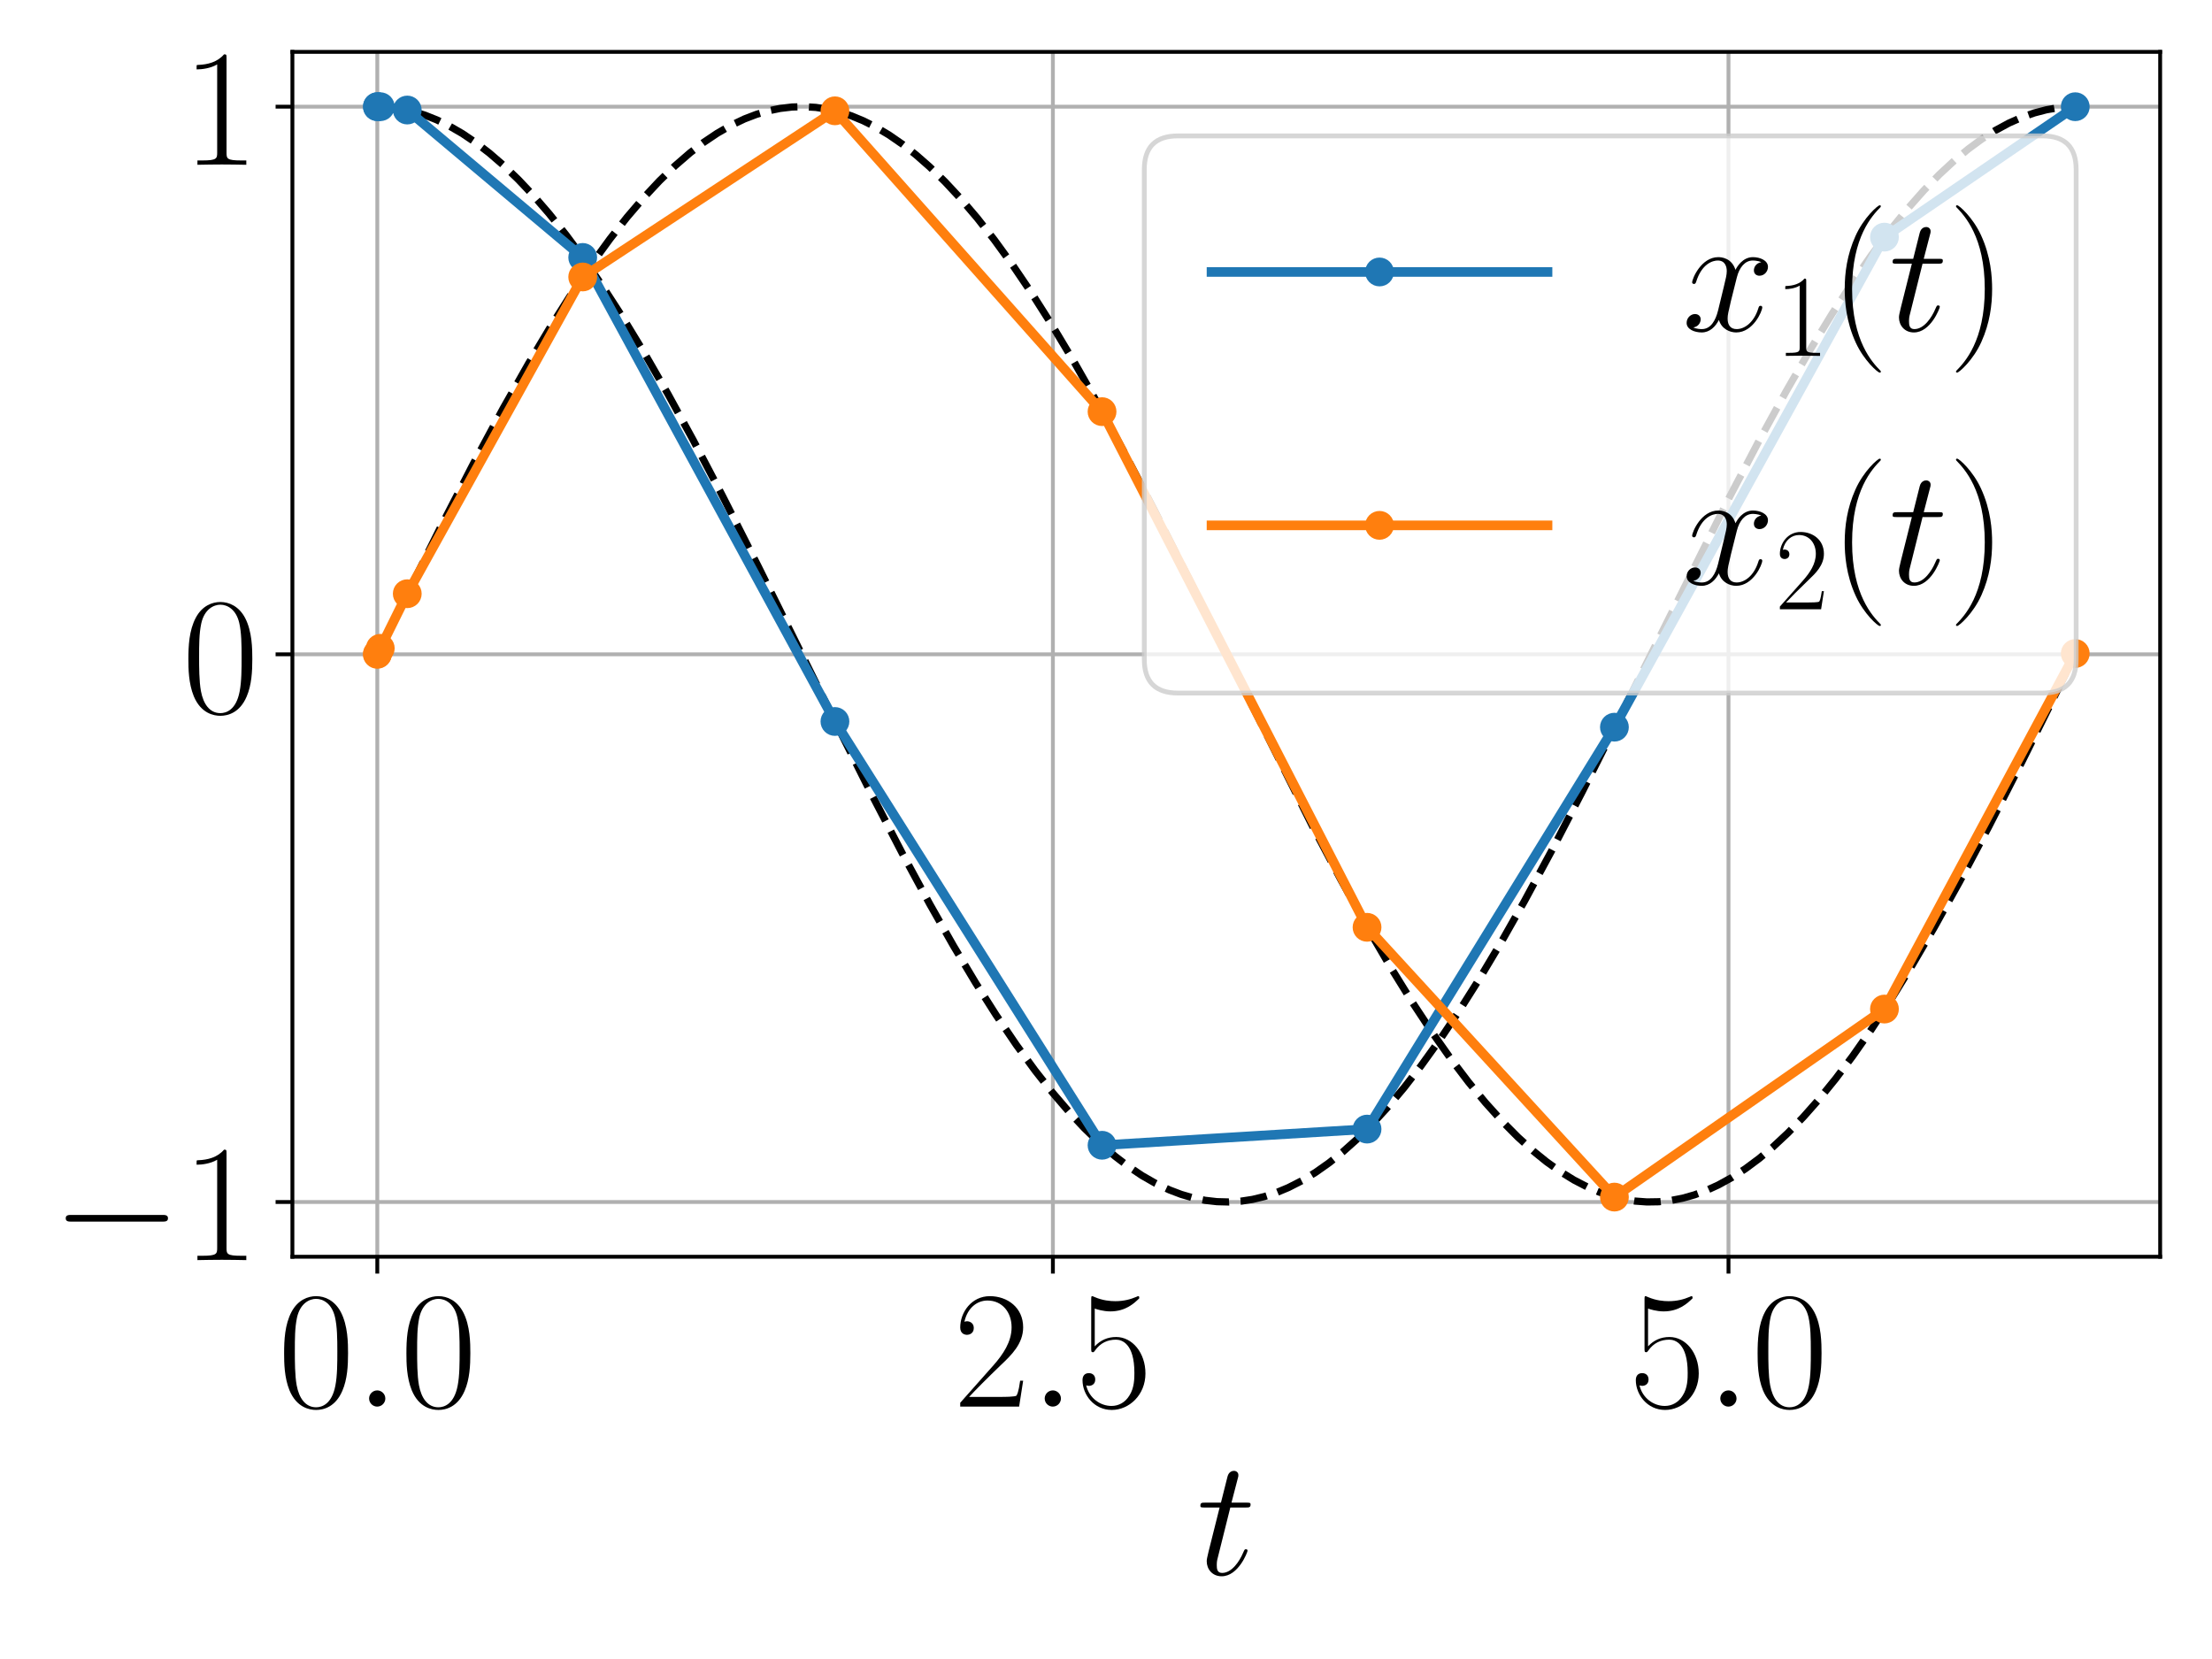 <?xml version="1.0" encoding="utf-8" standalone="no"?>
<!DOCTYPE svg PUBLIC "-//W3C//DTD SVG 1.1//EN"
  "http://www.w3.org/Graphics/SVG/1.1/DTD/svg11.dtd">
<!-- Created with matplotlib (https://matplotlib.org/) -->
<svg height="345.6pt" version="1.1" viewBox="0 0 460.8 345.6" width="460.8pt" xmlns="http://www.w3.org/2000/svg" xmlns:xlink="http://www.w3.org/1999/xlink">
 <defs>
  <style type="text/css">*{stroke-linecap:butt;stroke-linejoin:round;}</style>
 </defs>
 <g id="figure_1">
  <g id="patch_1">
   <path d="M 0 345.6 
L 460.8 345.6 
L 460.8 0 
L 0 0 
z
" style="fill:#ffffff;"/>
  </g>
  <g id="axes_1">
   <g id="patch_2">
    <path d="M 60.912 261.806 
L 450 261.806 
L 450 10.811 
L 60.912 10.811 
z
" style="fill:#ffffff;"/>
   </g>
   <g id="matplotlib.axis_1">
    <g id="xtick_1">
     <g id="line2d_1">
      <path clip-path="url(#pca90278ff3)" d="M 78.598 261.806 
L 78.598 10.811 
" style="fill:none;stroke:#b0b0b0;stroke-linecap:square;stroke-width:0.8;"/>
     </g>
     <g id="line2d_2">
      <defs>
       <path d="M 0 0 
L 0 3.5 
" id="m788db0af6d" style="stroke:#000000;stroke-width:0.8;"/>
      </defs>
      <g>
       <use style="stroke:#000000;stroke-width:0.8;" x="78.598" xlink:href="#m788db0af6d" y="261.806"/>
      </g>
     </g>
     <g id="text_1">
      <!-- $\mathdefault{0.0}$ -->
      <g transform="translate(57.864 293.021)scale(0.35 -0.35)">
       <defs>
        <path d="M 42 31.844 
C 42 37.969 41.906 48.422 37.703 56.453 
C 34 63.484 28.094 66 22.906 66 
C 18.094 66 12 63.781 8.203 56.562 
C 4.203 49.016 3.797 39.672 3.797 31.844 
C 3.797 26.109 3.906 17.375 7 9.734 
C 11.297 -0.609 19 -2 22.906 -2 
C 27.5 -2 34.5 -0.109 38.594 9.438 
C 41.594 16.375 42 24.5 42 31.844 
z
M 22.906 -0.406 
C 16.5 -0.406 12.703 5.125 11.297 12.75 
C 10.203 18.688 10.203 27.328 10.203 32.953 
C 10.203 40.688 10.203 47.109 11.5 53.234 
C 13.406 61.781 19 64.391 22.906 64.391 
C 27 64.391 32.297 61.672 34.203 53.438 
C 35.5 47.719 35.594 40.984 35.594 32.953 
C 35.594 26.422 35.594 18.375 34.406 12.453 
C 32.297 1.5 26.406 -0.406 22.906 -0.406 
z
" id="CMR17-48"/>
        <path d="M 18.406 4.797 
C 18.406 7.688 16 9.688 13.594 9.688 
C 10.703 9.688 8.703 7.297 8.703 4.891 
C 8.703 2 11.094 0 13.5 0 
C 16.406 0 18.406 2.391 18.406 4.797 
z
" id="CMMI12-58"/>
       </defs>
       <use transform="scale(0.996)" xlink:href="#CMR17-48"/>
       <use transform="translate(45.69 0)scale(0.996)" xlink:href="#CMMI12-58"/>
       <use transform="translate(72.788 0)scale(0.996)" xlink:href="#CMR17-48"/>
      </g>
     </g>
    </g>
    <g id="xtick_2">
     <g id="line2d_3">
      <path clip-path="url(#pca90278ff3)" d="M 219.337 261.806 
L 219.337 10.811 
" style="fill:none;stroke:#b0b0b0;stroke-linecap:square;stroke-width:0.8;"/>
     </g>
     <g id="line2d_4">
      <g>
       <use style="stroke:#000000;stroke-width:0.8;" x="219.337" xlink:href="#m788db0af6d" y="261.806"/>
      </g>
     </g>
     <g id="text_2">
      <!-- $\mathdefault{2.5}$ -->
      <g transform="translate(198.604 293.021)scale(0.35 -0.35)">
       <defs>
        <path d="M 41.703 15.469 
L 39.906 15.469 
C 38.906 8.391 38.094 7.188 37.703 6.594 
C 37.203 5.797 30 5.797 28.594 5.797 
L 9.406 5.797 
C 13 9.688 20 16.766 28.5 24.938 
C 34.594 30.719 41.703 37.5 41.703 47.391 
C 41.703 59.188 32.297 66 21.797 66 
C 10.797 66 4.094 56.297 4.094 47.297 
C 4.094 43.391 7 42.891 8.203 42.891 
C 9.203 42.891 12.203 43.484 12.203 46.984 
C 12.203 50.094 9.594 51 8.203 51 
C 7.594 51 7 50.891 6.594 50.688 
C 8.5 59.188 14.297 63.391 20.406 63.391 
C 29.094 63.391 34.797 56.5 34.797 47.391 
C 34.797 38.703 29.703 31.219 24 24.734 
L 4.094 2.297 
L 4.094 0 
L 39.297 0 
z
" id="CMR17-50"/>
        <path d="M 11.406 58.594 
C 12.406 58.188 16.5 56.891 20.703 56.891 
C 30 56.891 35.094 61.891 38 64.688 
C 38 65.484 38 66 37.406 66 
C 37.297 66 37.094 66 36.297 65.594 
C 32.797 64.094 28.703 63 23.703 63 
C 20.703 63 16.203 63.359 11.297 65.484 
C 10.203 66 10 66 9.906 66 
C 9.406 66 9.297 65.891 9.297 63.906 
L 9.297 34.859 
C 9.297 33.016 9.297 32.5 10.297 32.5 
C 10.797 32.5 11 32.703 11.5 33.422 
C 14.703 38.047 19.094 40 24.094 40 
C 27.594 40 35.094 37.734 35.094 20.203 
C 35.094 16.984 35.094 11.188 32.094 6.594 
C 29.594 2.484 25.703 0.391 21.406 0.391 
C 14.797 0.391 8.094 4.984 6.297 12.688 
C 6.703 12.594 7.5 12.391 7.906 12.391 
C 9.203 12.391 11.703 13.094 11.703 16.188 
C 11.703 18.891 9.797 20 7.906 20 
C 5.594 20 4.094 18.594 4.094 15.797 
C 4.094 7.094 11 -2 21.594 -2 
C 31.906 -2 41.703 6.891 41.703 19.797 
C 41.703 32.094 33.906 41.594 24.203 41.594 
C 19.094 41.594 14.797 39.688 11.406 36 
z
" id="CMR17-53"/>
       </defs>
       <use transform="scale(0.996)" xlink:href="#CMR17-50"/>
       <use transform="translate(45.69 0)scale(0.996)" xlink:href="#CMMI12-58"/>
       <use transform="translate(72.788 0)scale(0.996)" xlink:href="#CMR17-53"/>
      </g>
     </g>
    </g>
    <g id="xtick_3">
     <g id="line2d_5">
      <path clip-path="url(#pca90278ff3)" d="M 360.076 261.806 
L 360.076 10.811 
" style="fill:none;stroke:#b0b0b0;stroke-linecap:square;stroke-width:0.8;"/>
     </g>
     <g id="line2d_6">
      <g>
       <use style="stroke:#000000;stroke-width:0.8;" x="360.076" xlink:href="#m788db0af6d" y="261.806"/>
      </g>
     </g>
     <g id="text_3">
      <!-- $\mathdefault{5.0}$ -->
      <g transform="translate(339.343 293.021)scale(0.35 -0.35)">
       <use transform="scale(0.996)" xlink:href="#CMR17-53"/>
       <use transform="translate(45.69 0)scale(0.996)" xlink:href="#CMMI12-58"/>
       <use transform="translate(72.788 0)scale(0.996)" xlink:href="#CMR17-48"/>
      </g>
     </g>
    </g>
    <g id="text_4">
     <!-- $t$ -->
     <g transform="translate(249.292 328.018)scale(0.35 -0.35)">
      <defs>
       <path d="M 20.094 40.094 
L 29.297 40.094 
C 31.203 40.094 32.203 40.094 32.203 41.891 
C 32.203 43 31.594 43 29.594 43 
L 20.797 43 
L 24.5 57.25 
C 24.906 58.625 24.906 58.812 24.906 59.5 
C 24.906 61.094 23.594 62 22.297 62 
C 21.5 62 19.203 61.688 18.406 58.531 
L 14.5 43 
L 5.094 43 
C 3.094 43 2.203 43 2.203 41.094 
C 2.203 40.094 2.906 40.094 4.797 40.094 
L 13.703 40.094 
L 7.094 13.766 
C 6.297 10.266 6 9.266 6 7.969 
C 6 3.281 9.297 -1 14.906 -1 
C 25 -1 30.406 13.562 30.406 14.266 
C 30.406 14.859 30 15.156 29.406 15.156 
C 29.203 15.156 28.797 15.156 28.594 14.75 
C 28.5 14.656 28.406 14.562 27.703 12.969 
C 25.594 7.969 21 1 15.203 1 
C 12.203 1 12 3.484 12 5.688 
C 12 5.781 12 7.672 12.297 8.875 
z
" id="CMMI12-116"/>
      </defs>
      <use transform="scale(0.996)" xlink:href="#CMMI12-116"/>
     </g>
    </g>
   </g>
   <g id="matplotlib.axis_2">
    <g id="ytick_1">
     <g id="line2d_7">
      <path clip-path="url(#pca90278ff3)" d="M 60.912 250.397 
L 450 250.397 
" style="fill:none;stroke:#b0b0b0;stroke-linecap:square;stroke-width:0.8;"/>
     </g>
     <g id="line2d_8">
      <defs>
       <path d="M 0 0 
L -3.5 0 
" id="m731bb10d5b" style="stroke:#000000;stroke-width:0.8;"/>
      </defs>
      <g>
       <use style="stroke:#000000;stroke-width:0.8;" x="60.912" xlink:href="#m731bb10d5b" y="250.397"/>
      </g>
     </g>
     <g id="text_5">
      <!-- $\mathdefault{−1}$ -->
      <g transform="translate(10.8 262.504)scale(0.35 -0.35)">
       <defs>
        <path d="M 65.906 23 
C 67.594 23 69.406 23 69.406 25 
C 69.406 27 67.594 27 65.906 27 
L 11.797 27 
C 10.094 27 8.297 27 8.297 25 
C 8.297 23 10.094 23 11.797 23 
z
" id="CMSY10-0"/>
        <path d="M 26.594 63.797 
C 26.594 65.891 26.5 66 25.094 66 
C 21.203 61.359 15.297 59.891 9.703 59.688 
C 9.406 59.688 8.906 59.688 8.797 59.5 
C 8.703 59.297 8.703 59.094 8.703 57 
C 11.797 57 17 57.594 21 59.984 
L 21 7.297 
C 21 3.797 20.797 2.594 12.203 2.594 
L 9.203 2.594 
L 9.203 0 
C 14 0.094 19 0.188 23.797 0.188 
C 28.594 0.188 33.594 0.094 38.406 0 
L 38.406 2.594 
L 35.406 2.594 
C 26.797 2.594 26.594 3.688 26.594 7.297 
z
" id="CMR17-49"/>
       </defs>
       <use transform="scale(0.996)" xlink:href="#CMSY10-0"/>
       <use transform="translate(77.487 0)scale(0.996)" xlink:href="#CMR17-49"/>
      </g>
     </g>
    </g>
    <g id="ytick_2">
     <g id="line2d_9">
      <path clip-path="url(#pca90278ff3)" d="M 60.912 136.309 
L 450 136.309 
" style="fill:none;stroke:#b0b0b0;stroke-linecap:square;stroke-width:0.8;"/>
     </g>
     <g id="line2d_10">
      <g>
       <use style="stroke:#000000;stroke-width:0.8;" x="60.912" xlink:href="#m731bb10d5b" y="136.309"/>
      </g>
     </g>
     <g id="text_6">
      <!-- $\mathdefault{0}$ -->
      <g transform="translate(37.921 148.416)scale(0.35 -0.35)">
       <use transform="scale(0.996)" xlink:href="#CMR17-48"/>
      </g>
     </g>
    </g>
    <g id="ytick_3">
     <g id="line2d_11">
      <path clip-path="url(#pca90278ff3)" d="M 60.912 22.22 
L 450 22.22 
" style="fill:none;stroke:#b0b0b0;stroke-linecap:square;stroke-width:0.8;"/>
     </g>
     <g id="line2d_12">
      <g>
       <use style="stroke:#000000;stroke-width:0.8;" x="60.912" xlink:href="#m731bb10d5b" y="22.22"/>
      </g>
     </g>
     <g id="text_7">
      <!-- $\mathdefault{1}$ -->
      <g transform="translate(37.921 34.328)scale(0.35 -0.35)">
       <use transform="scale(0.996)" xlink:href="#CMR17-49"/>
      </g>
     </g>
    </g>
   </g>
   <g id="line2d_13">
    <path clip-path="url(#pca90278ff3)" d="M 78.598 22.22 
L 81.077 22.331 
L 83.555 22.662 
L 86.034 23.214 
L 88.512 23.985 
L 90.991 24.973 
L 93.469 26.178 
L 96.302 27.815 
L 99.134 29.727 
L 101.967 31.909 
L 104.799 34.355 
L 107.986 37.416 
L 111.173 40.792 
L 114.359 44.475 
L 117.9 48.912 
L 121.441 53.694 
L 125.335 59.331 
L 129.584 65.899 
L 134.187 73.466 
L 139.144 82.083 
L 144.455 91.78 
L 150.474 103.244 
L 157.91 117.912 
L 171.01 144.374 
L 181.278 164.883 
L 188.006 177.847 
L 193.671 188.311 
L 198.628 197.04 
L 203.231 204.725 
L 207.48 211.414 
L 211.728 217.676 
L 215.623 223.01 
L 219.164 227.499 
L 222.705 231.628 
L 225.891 235.022 
L 229.078 238.1 
L 232.265 240.852 
L 235.097 243.017 
L 237.93 244.913 
L 240.762 246.533 
L 243.595 247.874 
L 246.073 248.816 
L 248.552 249.54 
L 251.03 250.045 
L 253.509 250.329 
L 255.987 250.392 
L 258.466 250.234 
L 260.944 249.855 
L 263.423 249.257 
L 265.901 248.439 
L 268.38 247.404 
L 271.212 245.958 
L 274.045 244.234 
L 276.877 242.237 
L 279.71 239.972 
L 282.543 237.444 
L 285.729 234.295 
L 288.916 230.832 
L 292.456 226.63 
L 295.997 222.07 
L 299.892 216.664 
L 303.787 210.873 
L 308.036 204.149 
L 312.638 196.431 
L 317.595 187.672 
L 323.261 177.178 
L 329.634 164.883 
L 337.777 148.662 
L 360.084 103.932 
L 366.457 91.78 
L 372.122 81.453 
L 377.079 72.869 
L 381.682 65.336 
L 385.931 58.803 
L 389.826 53.201 
L 393.721 47.996 
L 397.261 43.631 
L 400.802 39.632 
L 403.989 36.36 
L 407.175 33.408 
L 410.008 31.06 
L 412.84 28.978 
L 415.673 27.169 
L 418.505 25.635 
L 421.338 24.382 
L 423.817 23.518 
L 426.295 22.872 
L 428.773 22.446 
L 431.252 22.241 
L 432.314 22.22 
L 432.314 22.22 
" style="fill:none;stroke:#000000;stroke-dasharray:5.55,2.4;stroke-dashoffset:0;stroke-width:1.5;"/>
   </g>
   <g id="line2d_14">
    <path clip-path="url(#pca90278ff3)" d="M 78.598 136.309 
L 91.699 109.998 
L 98.78 96.278 
L 104.799 85.106 
L 110.11 75.729 
L 114.713 68.036 
L 118.962 61.338 
L 123.211 55.067 
L 127.106 49.724 
L 130.646 45.226 
L 134.187 41.088 
L 137.374 37.685 
L 140.56 34.598 
L 143.747 31.837 
L 146.58 29.663 
L 149.412 27.76 
L 152.245 26.131 
L 155.077 24.781 
L 157.556 23.831 
L 160.034 23.099 
L 162.513 22.587 
L 164.991 22.295 
L 167.47 22.224 
L 169.948 22.374 
L 172.427 22.745 
L 174.905 23.336 
L 177.384 24.145 
L 179.862 25.173 
L 182.341 26.415 
L 185.173 28.096 
L 188.006 30.051 
L 190.838 32.274 
L 193.671 34.761 
L 196.858 37.866 
L 200.044 41.286 
L 203.585 45.442 
L 207.126 49.958 
L 211.02 55.319 
L 214.915 61.068 
L 219.164 67.749 
L 223.767 75.426 
L 228.724 84.146 
L 234.035 93.937 
L 240.408 106.174 
L 248.198 121.639 
L 273.337 171.939 
L 279.356 183.302 
L 284.667 192.886 
L 289.624 201.379 
L 294.227 208.816 
L 298.476 215.251 
L 302.37 220.756 
L 305.911 225.411 
L 309.452 229.713 
L 312.993 233.646 
L 316.179 236.857 
L 319.366 239.746 
L 322.198 242.036 
L 325.031 244.058 
L 327.863 245.808 
L 330.696 247.28 
L 333.175 248.338 
L 335.653 249.179 
L 338.132 249.802 
L 340.61 250.204 
L 343.089 250.386 
L 345.567 250.346 
L 348.045 250.086 
L 350.524 249.605 
L 353.002 248.904 
L 355.481 247.985 
L 357.959 246.85 
L 360.792 245.291 
L 363.625 243.455 
L 366.457 241.349 
L 369.29 238.976 
L 372.476 235.997 
L 375.663 232.698 
L 378.85 229.091 
L 382.39 224.734 
L 385.931 220.029 
L 389.826 214.47 
L 394.075 207.981 
L 398.323 201.084 
L 402.926 193.197 
L 408.237 183.629 
L 414.257 172.28 
L 421.338 158.412 
L 431.606 137.744 
L 432.314 136.309 
L 432.314 136.309 
" style="fill:none;stroke:#000000;stroke-dasharray:5.55,2.4;stroke-dashoffset:0;stroke-width:1.5;"/>
   </g>
   <g id="line2d_15">
    <path clip-path="url(#pca90278ff3)" d="M 78.598 22.22 
L 78.654 22.22 
L 79.217 22.227 
L 84.841 22.921 
L 121.391 53.628 
L 173.933 150.297 
L 229.577 238.579 
L 284.781 235.21 
L 336.312 151.483 
L 392.565 49.395 
L 432.314 22.23 
" style="fill:none;stroke:#1f77b4;stroke-linecap:square;stroke-width:2;"/>
    <defs>
     <path d="M 0 2.5 
C 0.663 2.5 1.299 2.237 1.768 1.768 
C 2.237 1.299 2.5 0.663 2.5 0 
C 2.5 -0.663 2.237 -1.299 1.768 -1.768 
C 1.299 -2.237 0.663 -2.5 0 -2.5 
C -0.663 -2.5 -1.299 -2.237 -1.768 -1.768 
C -2.237 -1.299 -2.5 -0.663 -2.5 0 
C -2.5 0.663 -2.237 1.299 -1.768 1.768 
C -1.299 2.237 -0.663 2.5 0 2.5 
z
" id="mc63c2aae7e" style="stroke:#1f77b4;"/>
    </defs>
    <g clip-path="url(#pca90278ff3)">
     <use style="fill:#1f77b4;stroke:#1f77b4;" x="78.598" xlink:href="#mc63c2aae7e" y="22.22"/>
     <use style="fill:#1f77b4;stroke:#1f77b4;" x="78.654" xlink:href="#mc63c2aae7e" y="22.22"/>
     <use style="fill:#1f77b4;stroke:#1f77b4;" x="79.217" xlink:href="#mc63c2aae7e" y="22.227"/>
     <use style="fill:#1f77b4;stroke:#1f77b4;" x="84.841" xlink:href="#mc63c2aae7e" y="22.921"/>
     <use style="fill:#1f77b4;stroke:#1f77b4;" x="121.391" xlink:href="#mc63c2aae7e" y="53.628"/>
     <use style="fill:#1f77b4;stroke:#1f77b4;" x="173.933" xlink:href="#mc63c2aae7e" y="150.297"/>
     <use style="fill:#1f77b4;stroke:#1f77b4;" x="229.577" xlink:href="#mc63c2aae7e" y="238.579"/>
     <use style="fill:#1f77b4;stroke:#1f77b4;" x="284.781" xlink:href="#mc63c2aae7e" y="235.21"/>
     <use style="fill:#1f77b4;stroke:#1f77b4;" x="336.312" xlink:href="#mc63c2aae7e" y="151.483"/>
     <use style="fill:#1f77b4;stroke:#1f77b4;" x="392.565" xlink:href="#mc63c2aae7e" y="49.395"/>
     <use style="fill:#1f77b4;stroke:#1f77b4;" x="432.314" xlink:href="#mc63c2aae7e" y="22.23"/>
    </g>
   </g>
   <g id="line2d_16">
    <path clip-path="url(#pca90278ff3)" d="M 78.598 136.309 
L 78.654 136.195 
L 79.217 135.055 
L 84.841 123.683 
L 121.391 57.697 
L 173.933 23.085 
L 229.577 85.752 
L 284.781 193.174 
L 336.312 249.376 
L 392.565 210.204 
L 432.314 136.137 
" style="fill:none;stroke:#ff7f0e;stroke-linecap:square;stroke-width:2;"/>
    <defs>
     <path d="M 0 2.5 
C 0.663 2.5 1.299 2.237 1.768 1.768 
C 2.237 1.299 2.5 0.663 2.5 0 
C 2.5 -0.663 2.237 -1.299 1.768 -1.768 
C 1.299 -2.237 0.663 -2.5 0 -2.5 
C -0.663 -2.5 -1.299 -2.237 -1.768 -1.768 
C -2.237 -1.299 -2.5 -0.663 -2.5 0 
C -2.5 0.663 -2.237 1.299 -1.768 1.768 
C -1.299 2.237 -0.663 2.5 0 2.5 
z
" id="m841fe2868d" style="stroke:#ff7f0e;"/>
    </defs>
    <g clip-path="url(#pca90278ff3)">
     <use style="fill:#ff7f0e;stroke:#ff7f0e;" x="78.598" xlink:href="#m841fe2868d" y="136.309"/>
     <use style="fill:#ff7f0e;stroke:#ff7f0e;" x="78.654" xlink:href="#m841fe2868d" y="136.195"/>
     <use style="fill:#ff7f0e;stroke:#ff7f0e;" x="79.217" xlink:href="#m841fe2868d" y="135.055"/>
     <use style="fill:#ff7f0e;stroke:#ff7f0e;" x="84.841" xlink:href="#m841fe2868d" y="123.683"/>
     <use style="fill:#ff7f0e;stroke:#ff7f0e;" x="121.391" xlink:href="#m841fe2868d" y="57.697"/>
     <use style="fill:#ff7f0e;stroke:#ff7f0e;" x="173.933" xlink:href="#m841fe2868d" y="23.085"/>
     <use style="fill:#ff7f0e;stroke:#ff7f0e;" x="229.577" xlink:href="#m841fe2868d" y="85.752"/>
     <use style="fill:#ff7f0e;stroke:#ff7f0e;" x="284.781" xlink:href="#m841fe2868d" y="193.174"/>
     <use style="fill:#ff7f0e;stroke:#ff7f0e;" x="336.312" xlink:href="#m841fe2868d" y="249.376"/>
     <use style="fill:#ff7f0e;stroke:#ff7f0e;" x="392.565" xlink:href="#m841fe2868d" y="210.204"/>
     <use style="fill:#ff7f0e;stroke:#ff7f0e;" x="432.314" xlink:href="#m841fe2868d" y="136.137"/>
    </g>
   </g>
   <g id="patch_3">
    <path d="M 60.912 261.806 
L 60.912 10.811 
" style="fill:none;stroke:#000000;stroke-linecap:square;stroke-linejoin:miter;stroke-width:0.8;"/>
   </g>
   <g id="patch_4">
    <path d="M 450 261.806 
L 450 10.811 
" style="fill:none;stroke:#000000;stroke-linecap:square;stroke-linejoin:miter;stroke-width:0.8;"/>
   </g>
   <g id="patch_5">
    <path d="M 60.912 261.806 
L 450 261.806 
" style="fill:none;stroke:#000000;stroke-linecap:square;stroke-linejoin:miter;stroke-width:0.8;"/>
   </g>
   <g id="patch_6">
    <path d="M 60.912 10.811 
L 450 10.811 
" style="fill:none;stroke:#000000;stroke-linecap:square;stroke-linejoin:miter;stroke-width:0.8;"/>
   </g>
   <g id="legend_1">
    <g id="patch_7">
     <path d="M 245.38 144.377 
L 425.5 144.377 
Q 432.5 144.377 432.5 137.377 
L 432.5 35.311 
Q 432.5 28.311 425.5 28.311 
L 245.38 28.311 
Q 238.38 28.311 238.38 35.311 
L 238.38 137.377 
Q 238.38 144.377 245.38 144.377 
z
" style="fill:#ffffff;opacity:0.8;stroke:#cccccc;stroke-linejoin:miter;"/>
    </g>
    <g id="line2d_17">
     <path d="M 252.38 56.656 
L 322.38 56.656 
" style="fill:none;stroke:#1f77b4;stroke-linecap:square;stroke-width:2;"/>
    </g>
    <g id="line2d_18">
     <g>
      <use style="fill:#1f77b4;stroke:#1f77b4;" x="287.38" xlink:href="#mc63c2aae7e" y="56.656"/>
     </g>
    </g>
    <g id="text_8">
     <!-- $x_1(t)$ -->
     <g transform="translate(350.38 68.906)scale(0.35 -0.35)">
      <defs>
       <path d="M 47.406 41 
C 44.203 40.391 43 37.984 43 36.094 
C 43 33.688 44.906 32.891 46.297 32.891 
C 49.297 32.891 51.406 35.484 51.406 38.188 
C 51.406 42.094 46.594 44 42.406 44 
C 36.297 44 32.906 38.297 32 36.391 
C 29.703 43.594 23.5 44 21.703 44 
C 11.5 44 6.094 31.141 6.094 28.891 
C 6.094 28.484 6.5 27.969 7.203 27.969 
C 8 27.969 8.203 28.578 8.406 28.984 
C 11.797 40.188 18.5 41.984 21.406 41.984 
C 25.906 41.984 26.797 38.094 26.797 35.688 
C 26.797 33.484 26.203 31.141 25 26.219 
L 21.594 12.156 
C 20.094 6.094 17.203 1 11.906 1 
C 11.406 1 8.906 1 6.797 1.969 
C 10.406 2.594 11.203 5.594 11.203 6.797 
C 11.203 8.797 9.703 10 7.797 10 
C 5.406 10 2.797 7.891 2.797 4.688 
C 2.797 0.891 7.5 -1 11.797 -1 
C 16.594 -1 20 2.391 22.094 6.484 
C 23.703 1 28.703 -1 32.406 -1 
C 42.594 -1 48 11.734 48 14 
C 48 14.516 47.594 14.922 47 14.922 
C 46.094 14.922 46 14.406 45.703 13.594 
C 43 4.688 37.203 1 32.703 1 
C 29.203 1 27.297 3.188 27.297 7.297 
C 27.297 9.484 27.703 11.125 29.297 17.906 
L 32.797 31.859 
C 34.297 37.891 37.703 41.984 42.297 41.984 
C 42.5 41.984 45.297 41.984 47.406 41 
z
" id="CMMI12-120"/>
       <path d="M 30.594 -24.406 
C 30.594 -24.312 30.594 -24.109 30.297 -23.812 
C 25.703 -19.109 13.406 -6.297 13.406 24.938 
C 13.406 56.172 25.5 68.875 30.406 73.891 
C 30.406 73.984 30.594 74.188 30.594 74.484 
C 30.594 74.797 30.297 75 29.906 75 
C 28.797 75 20.297 67.578 15.406 56.562 
C 10.406 45.453 9 34.656 9 25.047 
C 9 17.828 9.703 5.625 15.703 -7.297 
C 20.5 -17.703 28.703 -25 29.906 -25 
C 30.406 -25 30.594 -24.812 30.594 -24.406 
z
" id="CMR17-40"/>
       <path d="M 26.297 24.938 
C 26.297 32.141 25.594 44.359 19.594 57.266 
C 14.797 67.688 6.594 75 5.406 75 
C 5.094 75 4.703 74.891 4.703 74.391 
C 4.703 74.188 4.797 74.094 4.906 73.891 
C 9.703 68.875 21.906 56.172 21.906 25.047 
C 21.906 -6.188 9.797 -18.906 4.906 -23.906 
C 4.797 -24.109 4.703 -24.203 4.703 -24.406 
C 4.703 -24.906 5.094 -25 5.406 -25 
C 6.5 -25 15 -17.609 19.906 -6.594 
C 24.906 4.516 26.297 15.328 26.297 24.938 
z
" id="CMR17-41"/>
      </defs>
      <use transform="scale(0.996)" xlink:href="#CMMI12-120"/>
      <use transform="translate(55.434 -14.944)scale(0.697)" xlink:href="#CMR17-49"/>
      <use transform="translate(87.915 0)scale(0.996)" xlink:href="#CMR17-40"/>
      <use transform="translate(123.196 0)scale(0.996)" xlink:href="#CMMI12-116"/>
      <use transform="translate(158.422 0)scale(0.996)" xlink:href="#CMR17-41"/>
     </g>
    </g>
    <g id="line2d_19">
     <path d="M 252.38 109.439 
L 322.38 109.439 
" style="fill:none;stroke:#ff7f0e;stroke-linecap:square;stroke-width:2;"/>
    </g>
    <g id="line2d_20">
     <g>
      <use style="fill:#ff7f0e;stroke:#ff7f0e;" x="287.38" xlink:href="#m841fe2868d" y="109.439"/>
     </g>
    </g>
    <g id="text_9">
     <!-- $x_2(t)$ -->
     <g transform="translate(350.38 121.689)scale(0.35 -0.35)">
      <use transform="scale(0.996)" xlink:href="#CMMI12-120"/>
      <use transform="translate(55.434 -14.944)scale(0.697)" xlink:href="#CMR17-50"/>
      <use transform="translate(87.915 0)scale(0.996)" xlink:href="#CMR17-40"/>
      <use transform="translate(123.196 0)scale(0.996)" xlink:href="#CMMI12-116"/>
      <use transform="translate(158.422 0)scale(0.996)" xlink:href="#CMR17-41"/>
     </g>
    </g>
   </g>
  </g>
 </g>
 <defs>
  <clipPath id="pca90278ff3">
   <rect height="250.994" width="389.088" x="60.912" y="10.811"/>
  </clipPath>
 </defs>
</svg>
